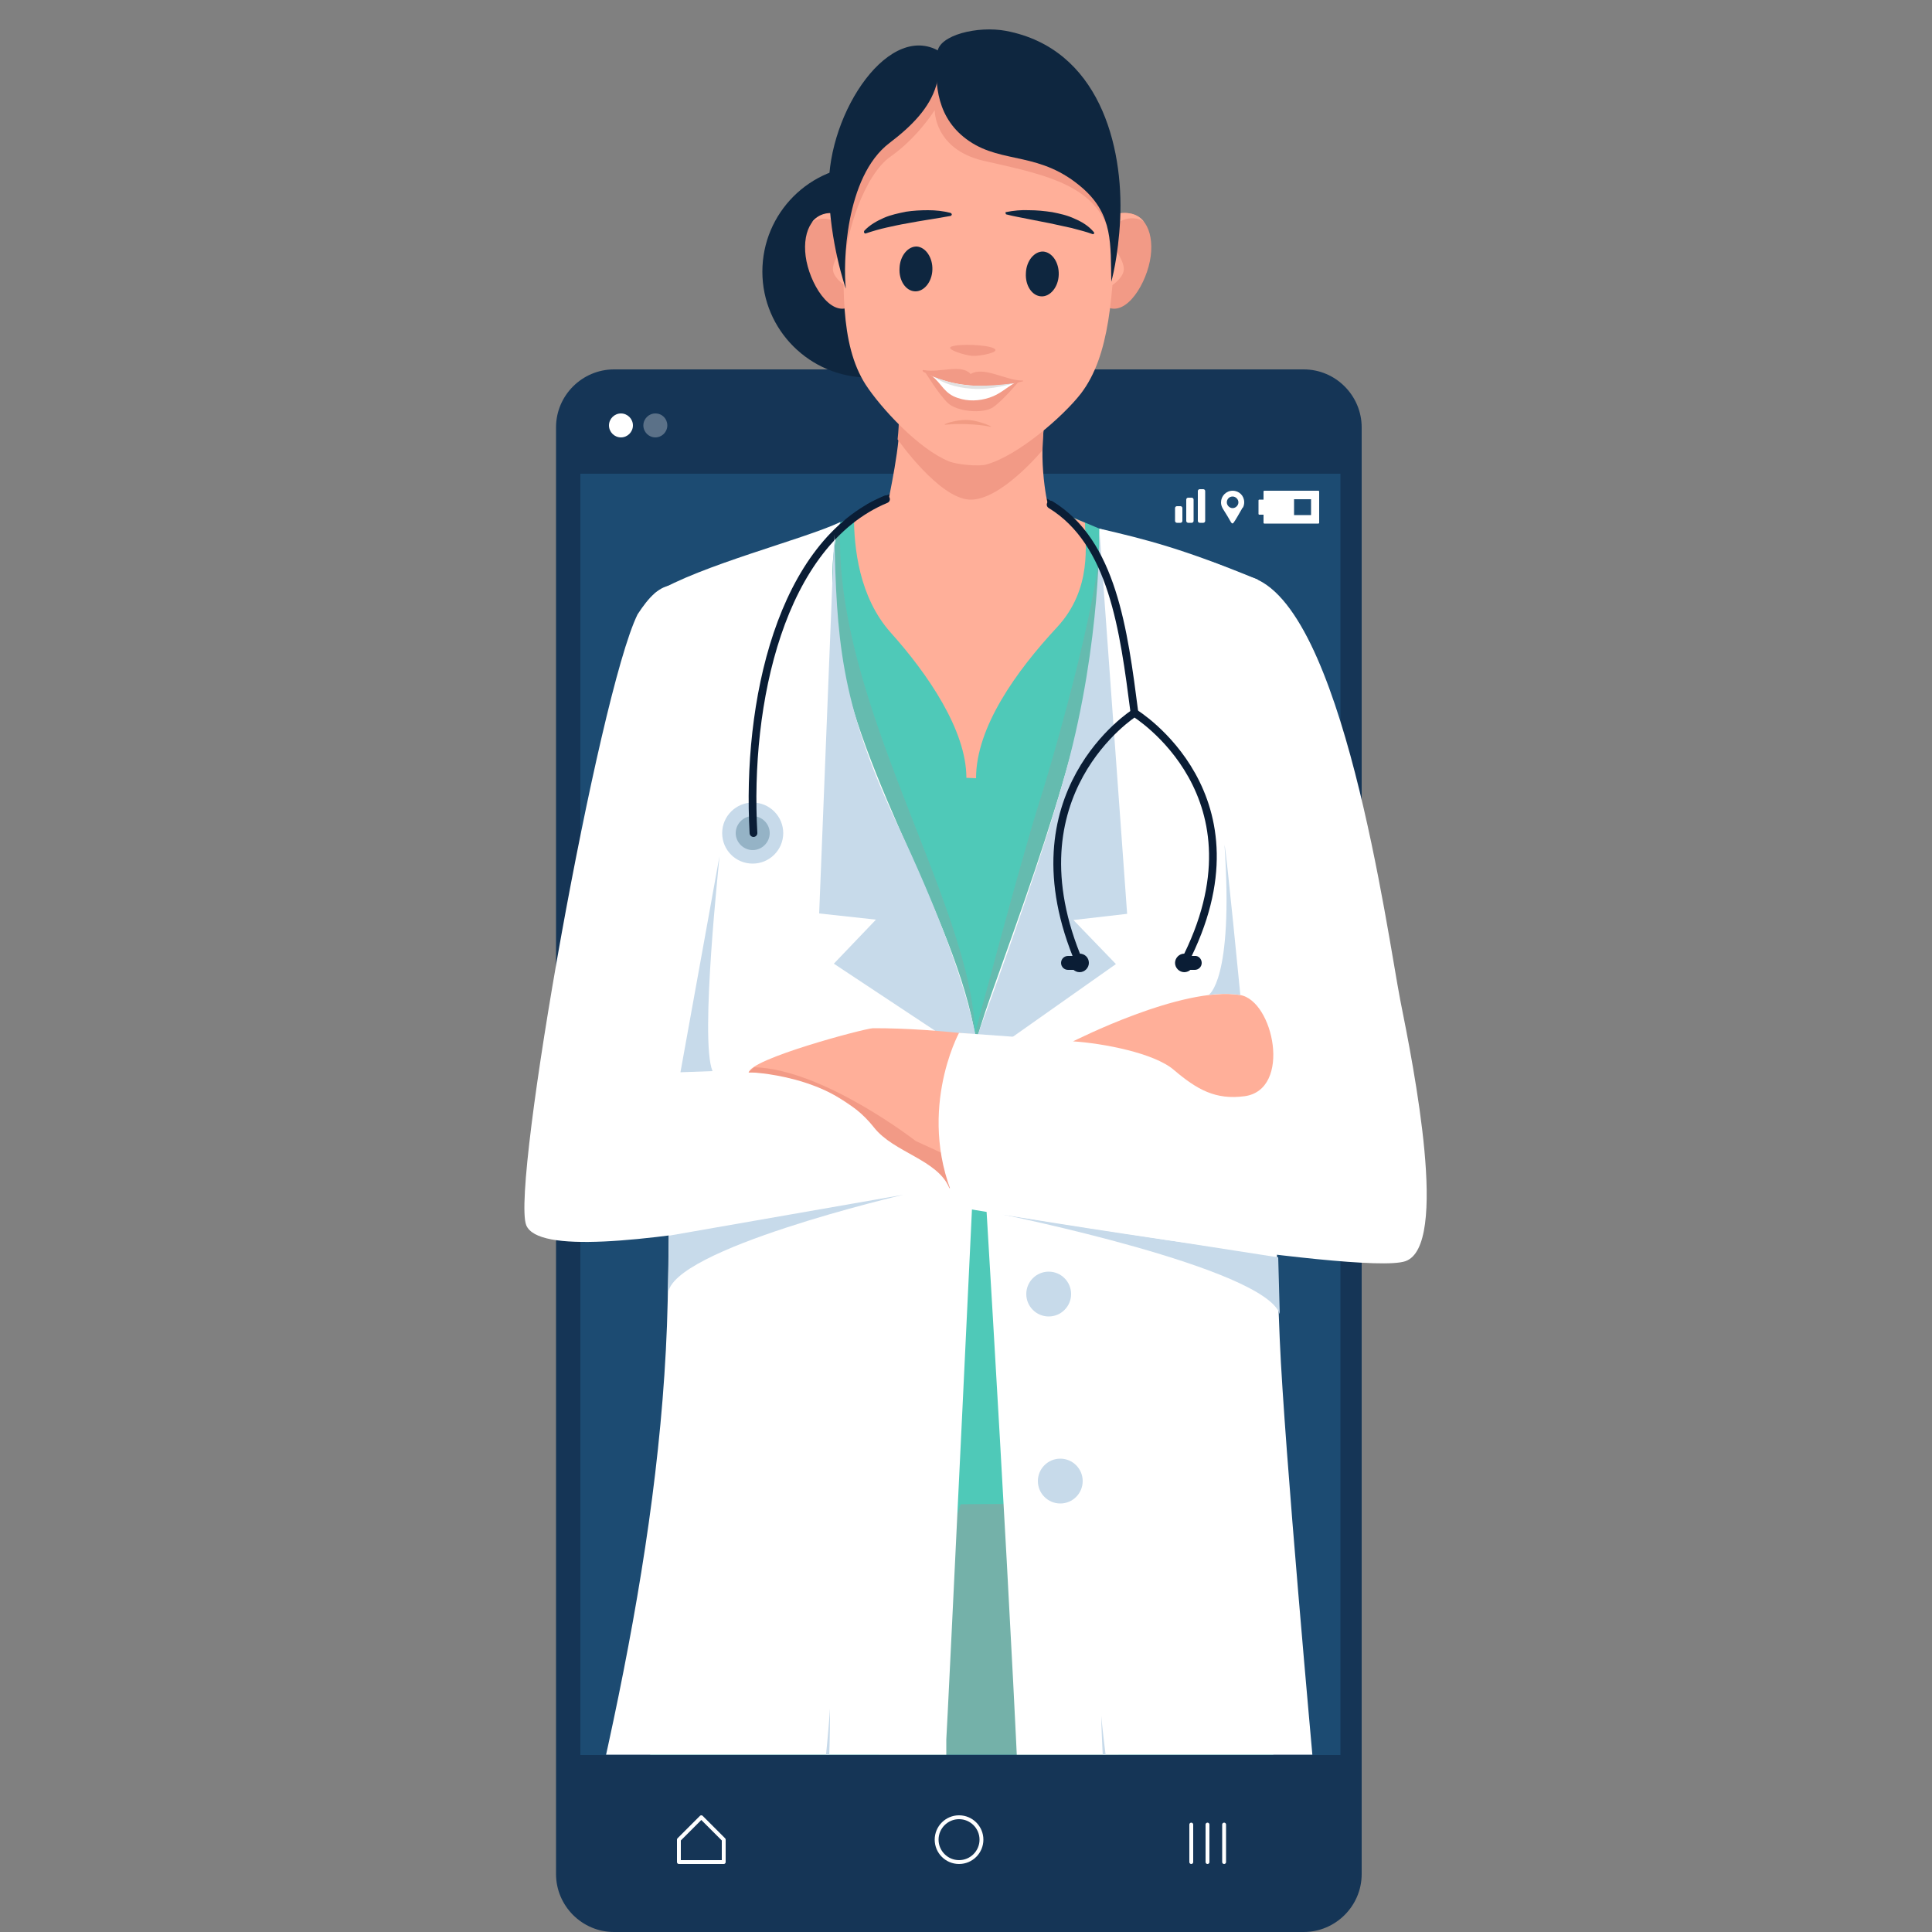 <?xml version="1.0" encoding="utf-8"?>
<!-- Generator: Adobe Illustrator 24.1.0, SVG Export Plug-In . SVG Version: 6.00 Build 0)  -->
<svg version="1.1" id="OBJECTS" xmlns="http://www.w3.org/2000/svg" xmlns:xlink="http://www.w3.org/1999/xlink" x="0px" y="0px"
	 viewBox="0 0 500 500" style="enable-background:new 0 0 500 500;" xml:space="preserve">
<rect x="0" y="0" width="500" height="500" fill="#808080" stroke="none"/>
<style type="text/css">
	.st0{fill:#153556;}
	.st1{fill:#1C4B72;}
	.st2{clip-path:url(#SVGID_2_);fill:none;stroke:#0A1D35;stroke-width:2;stroke-miterlimit:10;}
	.st3{clip-path:url(#SVGID_2_);fill:#4FC9B8;}
	.st4{opacity:0.3;clip-path:url(#SVGID_2_);fill:#9B9B9B;}
	.st5{opacity:0.5;clip-path:url(#SVGID_2_);fill:#9B9B9B;}
	.st6{clip-path:url(#SVGID_2_);fill:#FFFFFF;}
	.st7{clip-path:url(#SVGID_2_);}
	.st8{fill:#C7DAEA;}
	.st9{clip-path:url(#SVGID_2_);fill:#C7DAEA;}
	.st10{clip-path:url(#SVGID_2_);fill:#95B3C6;}
	.st11{clip-path:url(#SVGID_2_);fill:#0E263F;}
	.st12{clip-path:url(#SVGID_2_);fill:#F29A86;}
	.st13{clip-path:url(#SVGID_2_);fill:#FFAF99;}
	.st14{fill:#0E263F;}
	.st15{opacity:0.5;clip-path:url(#SVGID_2_);fill:#E5886E;}
	.st16{clip-path:url(#SVGID_2_);fill:#E2E2E2;}
	
		.st17{clip-path:url(#SVGID_2_);fill:none;stroke:#0A1D35;stroke-width:2;stroke-linecap:round;stroke-linejoin:round;stroke-miterlimit:10;}
	.st18{clip-path:url(#SVGID_2_);fill:#0A1D35;}
	.st19{fill:none;}
	.st20{clip-path:url(#SVGID_4_);fill:#FFFFFF;}
	.st21{fill:#FFFFFF;}
	.st22{fill:#FFFFFF;stroke:#FFFFFF;stroke-linecap:round;stroke-linejoin:round;stroke-miterlimit:10;}
	.st23{fill:none;stroke:#FFFFFF;stroke-linecap:round;stroke-linejoin:round;stroke-miterlimit:10;}
	.st24{opacity:0.3;fill:#FFFFFF;}
</style>
<g>
	<g>
		<g>
			<g>
				<path class="st0" d="M352.4,485c0,8.3-6.8,15-15,15H158.9c-8.3,0-15-6.8-15-15V110.6c0-8.3,6.8-15,15-15h178.5
					c8.3,0,15,6.8,15,15V485z"/>
			</g>
			<rect x="150.2" y="122.6" class="st1" width="196.7" height="331.6"/>
			<g>
				<defs>
					<rect id="SVGID_1_" x="126.6" width="251.6" height="454.1"/>
				</defs>
				<clipPath id="SVGID_2_">
					<use xlink:href="#SVGID_1_"  style="overflow:visible;"/>
				</clipPath>
				<path class="st2" d="M224.7,131.5c13.9-7.8,38.6-8.4,49.7,1.1"/>
				<polygon class="st3" points="217.5,135.2 230,129.2 258.9,114.8 271.4,131.3 284.5,136.8 303.3,142.4 296.7,432.7 215.2,434 
					202.6,166.5 				"/>
				<path class="st4" d="M217.5,135.7c-2.3,45.5,34.3,98.5,34.8,131.9c0,0,11.7-44.3,16.7-60.1c5-15.8,17.3-60,15.5-70.7l10.7,120.8
					l-36.5,22.8l-39.2-18.7c0,0-11.2-64.4-11.2-66.2C209.3,150.3,217.5,135.7,217.5,135.7z"/>
				<path class="st3" d="M249,493.3c-0.9,10.6-10.3,110.9-28.4,204.4c-18.4,95-13.7,191.6-13.7,191.6s-6.2,2.7-19.2,3.6
					c-12.1,0.9-22.3-2.7-22.3-2.7s-8.9-148.8-1-203.4c12.3-84.9-5.3-215.6,7.9-256.2c0,0,21.7-25,46.7-25.3
					c25.5-0.4,57.2-0.7,80.8-0.5c14.4,0.1,23.4,25,28.6,25.7c1,27.9,9.4,144.5,2.1,250c-6.4,94-0.9,177.6-0.6,204.8
					c0,0-6.2,4.8-24,6.5c-17.5,1.7-24.1-3-24.1-3s-15.9-151.5-12.4-208c2.9-46.2-12.8-187.4-12.8-187.4L249,493.3z"/>
				<path class="st5" d="M170.1,654.5c25.7,12.1,76.8,9,80.4-72.9l7.5,0c2.6,24.8,10.4,59.8,36.4,67.8c23.4,7.2,37.8,4.5,40.4,3.7
					l-27.2-156.2l-45.6-107.7l-13.4,0.1l-72.4,221.9l-6.1,29.3V654.5z"/>
				<path class="st6" d="M252.7,270.3c0.1-6.6,23.2-59.8,30.1-99.9c3.5-20.6,1.7-24.9,1.7-33.6c12.1,2.8,21.6,5.2,41,13.2l4.3,72.8
					c1.6,13-1,70.8,1.4,123.9c1.2,28.2,8.6,109,8.9,112.6c4.9,49.8,8.8,75.5,9.9,87.7c0.1,0.9-20.7,12.6-49.5,3.1
					c-15.1-5-34.6-32.7-36.9-86.2C260.4,393.6,252.7,270.7,252.7,270.3z"/>
				<path class="st6" d="M253.2,277.5c0-29.8-27.7-69.1-35.1-104.4c-3.6-17.2-3.4-30.6-0.6-38c-9.2,4.4-36.4,11.2-48,18.4l1.4,78.9
					c1.3,18.5,2.9,60.4,1.9,104.3c-1.5,67.8-20.1,137-36.9,203c-0.1,0.3,40.9,23.4,76.6,12c27.7-8.8,32.6-60.6,32.4-101.5
					C245,450.2,253.2,279,253.2,277.5z"/>
				<g class="st7">
					<path class="st8" d="M265.6,334.9c0,3.2,2.6,5.8,5.8,5.8c3.2,0,5.8-2.6,5.8-5.8c0-3.2-2.6-5.8-5.8-5.8
						C268.2,329.1,265.6,331.7,265.6,334.9z"/>
				</g>
				<g class="st7">
					<path class="st8" d="M268.6,383.3c0,3.2,2.6,5.8,5.8,5.8c3.2,0,5.8-2.6,5.8-5.8c0-3.2-2.6-5.8-5.8-5.8
						C271.2,377.5,268.6,380.1,268.6,383.3z"/>
				</g>
				<path class="st6" d="M176.1,277.5c21-0.7,52.6-1.4,87.3-1.4c9,0.2,5.5,33.3,2.1,27.9c-18.9,0.6-123.3,27.7-129.3,13.1
					c-4.1-9.9,18.7-137.6,28.8-158.1c5.8-8.9,11.3-12.3,23.9,3.1c9.4,11.6,3,38.4,0.6,45.7C185.7,219.5,176.1,277.5,176.1,277.5z"/>
				<path class="st9" d="M259.4,314.3c0,0,68,13.8,71.8,25.8l-0.4-14.7L259.4,314.3z"/>
				<path class="st9" d="M173.1,319.8l60.7-10.6c0,0-60.5,14.1-60.9,25.7"/>
				<path class="st9" d="M184.4,277.2l-8.3,0.3l10.1-55.9C186.3,221.5,181,269.2,184.4,277.2z"/>
				<path class="st9" d="M214.8,442.2c0,0-3.7,58.6-15.1,61.5c-10.1,2.6-33.4-3.8-33.4-3.8s29.5,9.3,36.6,6
					C215.4,500,214.8,442.2,214.8,442.2z"/>
				<path class="st9" d="M285,444.1c0,0,5.1,55.8,16.4,59.2c9.9,3,29.8,0.3,29.8,0.3s-26.1,5.3-33,1.7
					C285.8,499,285,444.1,285,444.1z"/>
				<path class="st9" d="M202.7,215.6c0,4.4-3.6,7.9-7.9,7.9c-4.4,0-7.9-3.5-7.9-7.9c0-4.4,3.6-7.9,7.9-7.9
					C199.2,207.7,202.7,211.3,202.7,215.6z"/>
				<path class="st10" d="M199.2,215.6c0,2.4-2,4.4-4.4,4.4c-2.4,0-4.4-2-4.4-4.4c0-2.4,2-4.4,4.4-4.4
					C197.2,211.2,199.2,213.2,199.2,215.6z"/>
				<path class="st11" d="M252.2,70.2c0,15.2-12.3,27.5-27.4,27.5c-15.2,0-27.5-12.3-27.5-27.4c0-15.2,12.3-27.5,27.4-27.5
					C239.9,42.8,252.2,55.1,252.2,70.2z"/>
				<path class="st12" d="M297.8,66.3c-0.9,6.9-6.3,15.8-11.4,13.1c-4.1-2.2-7.6-5.7-6.7-12.7c0.9-6.9,4.5-10.3,10-11.4
					C295.6,54.1,298.7,59.3,297.8,66.3z"/>
				<path class="st13" d="M296.1,57.5c-1.1-1.4-7-2.1-8.8,3.1l0.6-4.9c0,0,1.9-0.9,4.2-0.5C295.1,55.6,296.1,57.5,296.1,57.5z"/>
				<path class="st12" d="M208.5,66.3c0.9,6.9,6.3,15.8,11.4,13.1c4.1-2.2,7.6-5.8,6.7-12.7c-0.9-6.9-4.5-10.3-10-11.4
					C210.7,54.1,207.6,59.4,208.5,66.3z"/>
				<path class="st13" d="M210.1,57.6c1.1-1.4,7-2.1,8.8,3.1l-0.6-4.9c0,0-1.9-0.9-4.2-0.5C211.1,55.7,210.1,57.6,210.1,57.6z"/>
				<path class="st13" d="M232.4,103.1c1.7,7-1.7,22.2-2.4,26.1c-1.4,0.5-9,4.3-9,4.3c0,8.2,1.3,21,9.5,30.2
					c9.6,10.7,19.6,25.3,19.6,37.6l2.5,0.1c0-13.2,10.4-27.7,20.9-39c9.4-10.1,7.3-22,7.3-27.1l-9.4-3.9c-0.5-1.5-3.2-14.5-0.3-25.7
					L232.4,103.1z"/>
				<path class="st12" d="M232.6,106.4c0,0,0.2,2.7-0.3,7.3c0,0,10.6,15.2,18.6,15.6c8,0.4,18.9-12.8,18.9-12.8s0.2-9.1,0.8-12.9
					L232.6,106.4z"/>
				<path class="st13" d="M288.8,57.6c-0.9,19.3-17.2,34.3-36.5,33.5c-19.3-0.9-34.3-17.2-33.5-36.6c1.1-26,17.4-37.7,36.7-36.9
					C274.8,18.4,289.9,32.1,288.8,57.6z"/>
				<path class="st13" d="M288.8,57.6c-0.8,18.7-1.5,34.4-9.1,44.3c-4.6,5.9-16.2,16-24.4,18.3c-2,0.6-7.8,0-9.7-0.8
					c-7.9-3.2-17.7-13.9-21.6-19.9c-6.7-10.5-6-26.2-5.2-44.9"/>
				<path class="st11" d="M274,71.1c-0.1,3.2-2.2,5.7-4.5,5.6c-2.4-0.1-4.2-2.8-4-6c0.1-3.2,2.2-5.7,4.5-5.6
					C272.3,65.3,274.1,67.9,274,71.1z"/>
				<path class="st11" d="M241.3,69.8c-0.1,3.2-2.2,5.7-4.5,5.6c-2.4-0.1-4.2-2.8-4-6c0.1-3.2,2.2-5.7,4.5-5.6
					C239.6,64,241.4,66.7,241.3,69.8z"/>
				<g class="st7">
					<path class="st14" d="M260.3,54.9c2-0.4,4-0.6,6-0.5c2,0,4,0.2,6,0.5c2,0.4,3.9,0.8,5.8,1.7c1.9,0.8,3.7,1.9,5,3.5
						c0.1,0.1,0.1,0.3,0,0.4c-0.1,0.1-0.2,0.1-0.3,0.1l0,0c-1.9-0.7-3.7-1.1-5.5-1.6c-1.8-0.4-3.7-0.8-5.5-1.2l-5.6-1.1
						c-1.9-0.4-3.8-0.7-5.7-1.2l0,0c-0.2,0-0.3-0.2-0.2-0.4C260.1,55,260.2,54.9,260.3,54.9z"/>
				</g>
				<g class="st7">
					<path class="st14" d="M245.9,55.9c-3.8,0.7-7.5,1.2-11.1,1.9c-1.8,0.3-3.6,0.7-5.4,1.1c-1.8,0.4-3.5,0.9-5.3,1.5l0,0
						c-0.2,0.1-0.4,0-0.5-0.3c0-0.1,0-0.3,0.1-0.4c1.4-1.5,3.2-2.5,5-3.3c1.8-0.8,3.8-1.2,5.7-1.6c1.9-0.3,3.9-0.4,5.8-0.4
						c1.9,0,3.9,0.2,5.8,0.7c0.2,0.1,0.4,0.3,0.3,0.5C246.2,55.8,246.1,55.9,245.9,55.9L245.9,55.9z"/>
				</g>
				<path class="st12" d="M246.2,89.7c2.1-0.8,9.4-0.5,11.1,0.5c1.7,1-3.8,2-5.6,1.9C249.8,92,244.6,90.4,246.2,89.7z"/>
				<path class="st15" d="M256.1,110.4c-3.2-0.7-8.7-0.8-11.2-0.5c-1.8,0.2,2.4-1.4,5.6-1.2C253.5,108.8,257.8,110.8,256.1,110.4z"
					/>
				<path class="st6" d="M240.9,97.2c6.7,2.3,15,2.3,21.5,1.8c0.8-0.1,0.4,0.1-0.3,1c-1.3,1.5-5.4,6-10.8,5.7
					c-5.2-0.3-9.8-6.8-10.9-8.7C239.8,96.2,240.3,96.9,240.9,97.2z"/>
				<path class="st12" d="M239.2,95.8c4.3,0.7,9.6-1.7,12,1c3.4-2.1,9.1,1.7,13.5,1.7c0.1,0,0.2,0.2-0.1,0.2
					c-2.3,0.7-15.3,3.3-25.5-2.4C238.6,96,238.7,95.7,239.2,95.8z"/>
				<path class="st12" d="M239.5,96.4c0,0,3.4,5.6,5.8,7.9c2.3,2.2,9,2.9,11.7,1.1c2.5-1.7,6.6-6.6,6.6-6.6s-1,0.3-1,0.3
					c-2.4,1.4-3.8,2.9-6.5,3.8c-2.7,0.9-5.6,1-8.2,0.1c-3.5-1.1-4.2-3.7-6.6-5.6c0,0-1.2-0.7-1.2-0.7L239.5,96.4z"/>
				<path class="st16" d="M241.9,97.6c1.8,1.4,5.2,2.7,9.6,3c5.2,0.4,10.8-1.4,10.8-1.4s-5.6,0.8-10.5,0.6
					C246.5,99.6,241.9,97.6,241.9,97.6z"/>
				<path class="st17" d="M195,215.6c-1.9-33.5,6.9-75,34.3-86.4"/>
				<path class="st9" d="M215.9,138.4l-3.9,98l14.7,1.6l-10.9,11.4l37.6,24.9c0,0-0.3-16.9-21.2-61
					C217.1,181.3,216.6,164.6,215.9,138.4z"/>
				<path class="st9" d="M284.5,136.8l7.2,99.7l-13.9,1.6l11,11.4l-35.3,24.9l-0.8-5.7c0,0,16.2-43.3,23.3-69.6
					C285.1,165.6,284.5,136.8,284.5,136.8z"/>
				<path class="st13" d="M324.1,278c-21-0.7-63.5-12-98.2-11.9c-2.3,0.1-32,8-32.1,11.5c4.5-0.3,13.8,0.9,22.3,5.9
					c11.1,6.6,21.3,17.4,22.7,15.1c18.9,0.5,117.6,37.5,125.7,23.9c8.5-14.2-0.2-44.8-2.7-59.3c-4.6-27.3-9.8-54.9-17.1-81.6
					c-5-18.3-19.9-47.4-38.6-22.9c-9.1,11.9-0.5,43.5,4.3,49.5C314.9,214.3,324.1,278,324.1,278z"/>
				<path class="st12" d="M258.8,305.3l-21.8-10c0,0-23.9-18.6-41.8-19.1l-1.5,1.3c0,0,21.6,0.4,32.5,14.3
					c5.1,6.5,16.5,8.3,19.5,15.7C245.8,307.5,255.2,305.9,258.8,305.3z"/>
				<path class="st6" d="M248.2,267.3c0,0-11.7,21.5-0.3,45.1c0,0,104.4,17.9,115.8,14c11.4-3.9,2.2-50-1.3-67.5
					c-3.4-17.5-14.9-103-38.9-109.6l-9.6-3.8l-12.8,6.1c0,0-8.9,30.4-9.1,31.1c-0.2,0.7,1.7,48.5,1.7,48.5l25.5,41.2L248.2,267.3z"
					/>
				<path class="st13" d="M320.9,257.5c8.7,1.4,13.5,24.5,1.2,26.2c-7.5,1-12.3-1.7-18.3-6.8c-5.1-4.4-18.4-6.9-26.1-7.4
					C277.8,269.5,305.9,255.1,320.9,257.5z"/>
				<path class="st9" d="M316.9,218.6c0.5,1.9,4.1,38.9,4.1,38.9s-3.8-0.7-8.2,0C312.7,257.5,319.3,254.1,316.9,218.6z"/>
				<path class="st18" d="M281.8,249.2c0,1.3-1.1,2.4-2.4,2.4c-1.3,0-2.4-1.1-2.4-2.4c0-1.3,1.1-2.4,2.4-2.4
					C280.7,246.8,281.8,247.8,281.8,249.2z"/>
				<path class="st18" d="M308.9,249.2c0,1.3-1.1,2.4-2.4,2.4c-1.3,0-2.4-1.1-2.4-2.4c0-1.3,1.1-2.4,2.4-2.4
					C307.8,246.8,308.9,247.8,308.9,249.2z"/>
				<path class="st18" d="M279.6,249.2c0,1-0.8,1.8-1.8,1.8h-1.4c-1,0-1.8-0.8-1.8-1.8l0,0c0-1,0.8-1.8,1.8-1.8h1.4
					C278.7,247.3,279.6,248.2,279.6,249.2L279.6,249.2z"/>
				<path class="st18" d="M311,249.2c0,1-0.8,1.8-1.8,1.8h-1.4c-1,0-1.8-0.8-1.8-1.8l0,0c0-1,0.8-1.8,1.8-1.8h1.4
					C310.2,247.3,311,248.2,311,249.2L311,249.2z"/>
				<path class="st17" d="M271.9,130.6c16,9.8,18.9,32.2,21.7,53.9"/>
				<path class="st2" d="M279.4,249.2c-18.8-43.9,14.2-64.7,14.2-64.7s35.3,21.4,12.8,64.7"/>
				<g class="st7">
					<path class="st8" d="M267.8,334.1c0,1.9,1.6,0,3.5,0c2,0,3.5,1.9,3.5,0c0-2-1.6-3.5-3.5-3.5
						C269.4,330.5,267.8,332.1,267.8,334.1z"/>
				</g>
				<g class="st7">
					<path class="st8" d="M270.8,382.8c0,2,1.6,0,3.5,0c2,0,3.5,1.9,3.5,0c0-1.9-1.6-3.5-3.5-3.5
						C272.4,379.3,270.8,380.9,270.8,382.8z"/>
				</g>
				<path class="st13" d="M288.6,64.5c0,0,2.6,3.5,2.2,5.6c-0.4,2.1-3.1,3.8-3.1,3.8L288.6,64.5z"/>
				<path class="st13" d="M217.8,64.5c0,0-2.6,3.5-2.2,5.6c0.4,2.1,3.1,3.8,3.1,3.8L217.8,64.5z"/>
				<path class="st12" d="M218.7,67.9c0.2-7.3,4.9-22.6,11.8-27.4c7-4.9,11.4-12,11.4-12s-0.2,10.1,12.6,13.1
					c14,3.2,27.3,5.6,31.8,16.5l0.8-4.9l-44-34.4l-20.2,22.9l-5.7,13.8L218.7,67.9z"/>
				<path class="st11" d="M287.6,72.9c-0.2-9.6,0.5-17.2-7.3-24.1c-11-9.7-20.7-6.3-29.5-12.3c-8.2-5.6-9.1-14.4-8.2-23
					C243,9.1,253,6.6,260.4,8c24,4.6,30.4,29.6,29.5,48.8C289.4,66.7,287.6,72.9,287.6,72.9z"/>
				<path class="st11" d="M242.3,22.1c-1.7,5.8-6.3,10.5-12.1,14.9c-11.6,8.8-12,31.6-11.3,37.7c0,0-4.2-11.8-4.4-25.9
					c-0.3-19.8,16-44.1,29.3-35.1C243.5,16.7,243,19.5,242.3,22.1z"/>
			</g>
			<path class="st19" d="M324.3,130.4c0.6,0,1.1-0.5,1.1-1.2c0-0.6-0.5-1.1-1.1-1.1c-0.6,0-1.2,0.5-1.2,1.1
				C323.2,129.9,323.7,130.4,324.3,130.4z"/>
			<g>
				<g>
					<defs>
						<rect id="SVGID_3_" x="325.7" y="127" width="15.7" height="8.5"/>
					</defs>
					<clipPath id="SVGID_4_">
						<use xlink:href="#SVGID_3_"  style="overflow:visible;"/>
					</clipPath>
					<path class="st20" d="M341.2,127h-14c-0.1,0-0.2,0.1-0.2,0.2v2.1h-1.1c-0.1,0-0.2,0.1-0.2,0.2v3.5c0,0.1,0.1,0.2,0.2,0.2h1.1
						v2.1c0,0.1,0.1,0.2,0.2,0.2h14c0.1,0,0.2-0.1,0.2-0.2v-8.1C341.4,127.1,341.3,127,341.2,127L341.2,127z M339.3,133.3h-4.4v-4.1
						h4.4V133.3z"/>
				</g>
				<path class="st21" d="M321.7,131.3L321.7,131.3c0.2-0.4,0.3-0.9,0.3-1.3c0-1.7-1.3-3-3-3c-1.7,0-3,1.4-3,3
					c0,0.5,0.1,0.9,0.3,1.3l0,0c0,0,0,0.1,0.1,0.2c0,0.1,0.1,0.1,0.1,0.2c0.6,0.9,1.9,3.1,2.1,3.5c0.3,0.4,0.5,0.3,0.7,0
					c0.2-0.2,1.6-2.6,2.1-3.5c0-0.1,0.1-0.1,0.1-0.2C321.6,131.4,321.7,131.3,321.7,131.3z M319,128.5c0.8,0,1.5,0.7,1.5,1.5
					c0,0.8-0.7,1.5-1.5,1.5c-0.8,0-1.5-0.7-1.5-1.5C317.5,129.2,318.1,128.5,319,128.5z"/>
				<rect x="304.6" y="131.5" class="st22" width="0.9" height="3.3"/>
				<rect x="307.5" y="129.3" class="st22" width="0.9" height="5.5"/>
				<rect x="310.5" y="127.1" class="st22" width="0.9" height="7.7"/>
			</g>
			<polygon class="st23" points="187.3,476.1 181.5,470.3 175.7,476.1 175.7,481.9 187.3,481.9 			"/>
			<path class="st23" d="M254,476.1c0,3.2-2.6,5.8-5.8,5.8c-3.2,0-5.8-2.6-5.8-5.8c0-3.2,2.6-5.8,5.8-5.8
				C251.4,470.3,254,472.9,254,476.1z"/>
			<g>
				<line class="st23" x1="316.8" y1="481.9" x2="316.8" y2="472.2"/>
				<line class="st23" x1="312.5" y1="481.9" x2="312.5" y2="472.2"/>
				<line class="st23" x1="308.3" y1="481.9" x2="308.3" y2="472.2"/>
			</g>
			<path class="st21" d="M163.8,110.1c0,1.7-1.4,3.1-3.1,3.1c-1.7,0-3.1-1.4-3.1-3.1c0-1.7,1.4-3.1,3.1-3.1
				C162.4,107,163.8,108.4,163.8,110.1z"/>
			<path class="st24" d="M172.7,110.1c0,1.7-1.4,3.1-3.1,3.1c-1.7,0-3.1-1.4-3.1-3.1c0-1.7,1.4-3.1,3.1-3.1
				C171.4,107,172.7,108.4,172.7,110.1z"/>
		</g>
	</g>
</g>
<g>
</g>
<g>
</g>
<g>
</g>
<g>
</g>
<g>
</g>
<g>
</g>
<g>
</g>
<g>
</g>
<g>
</g>
<g>
</g>
<g>
</g>
<g>
</g>
<g>
</g>
<g>
</g>
<g>
</g>
</svg>
